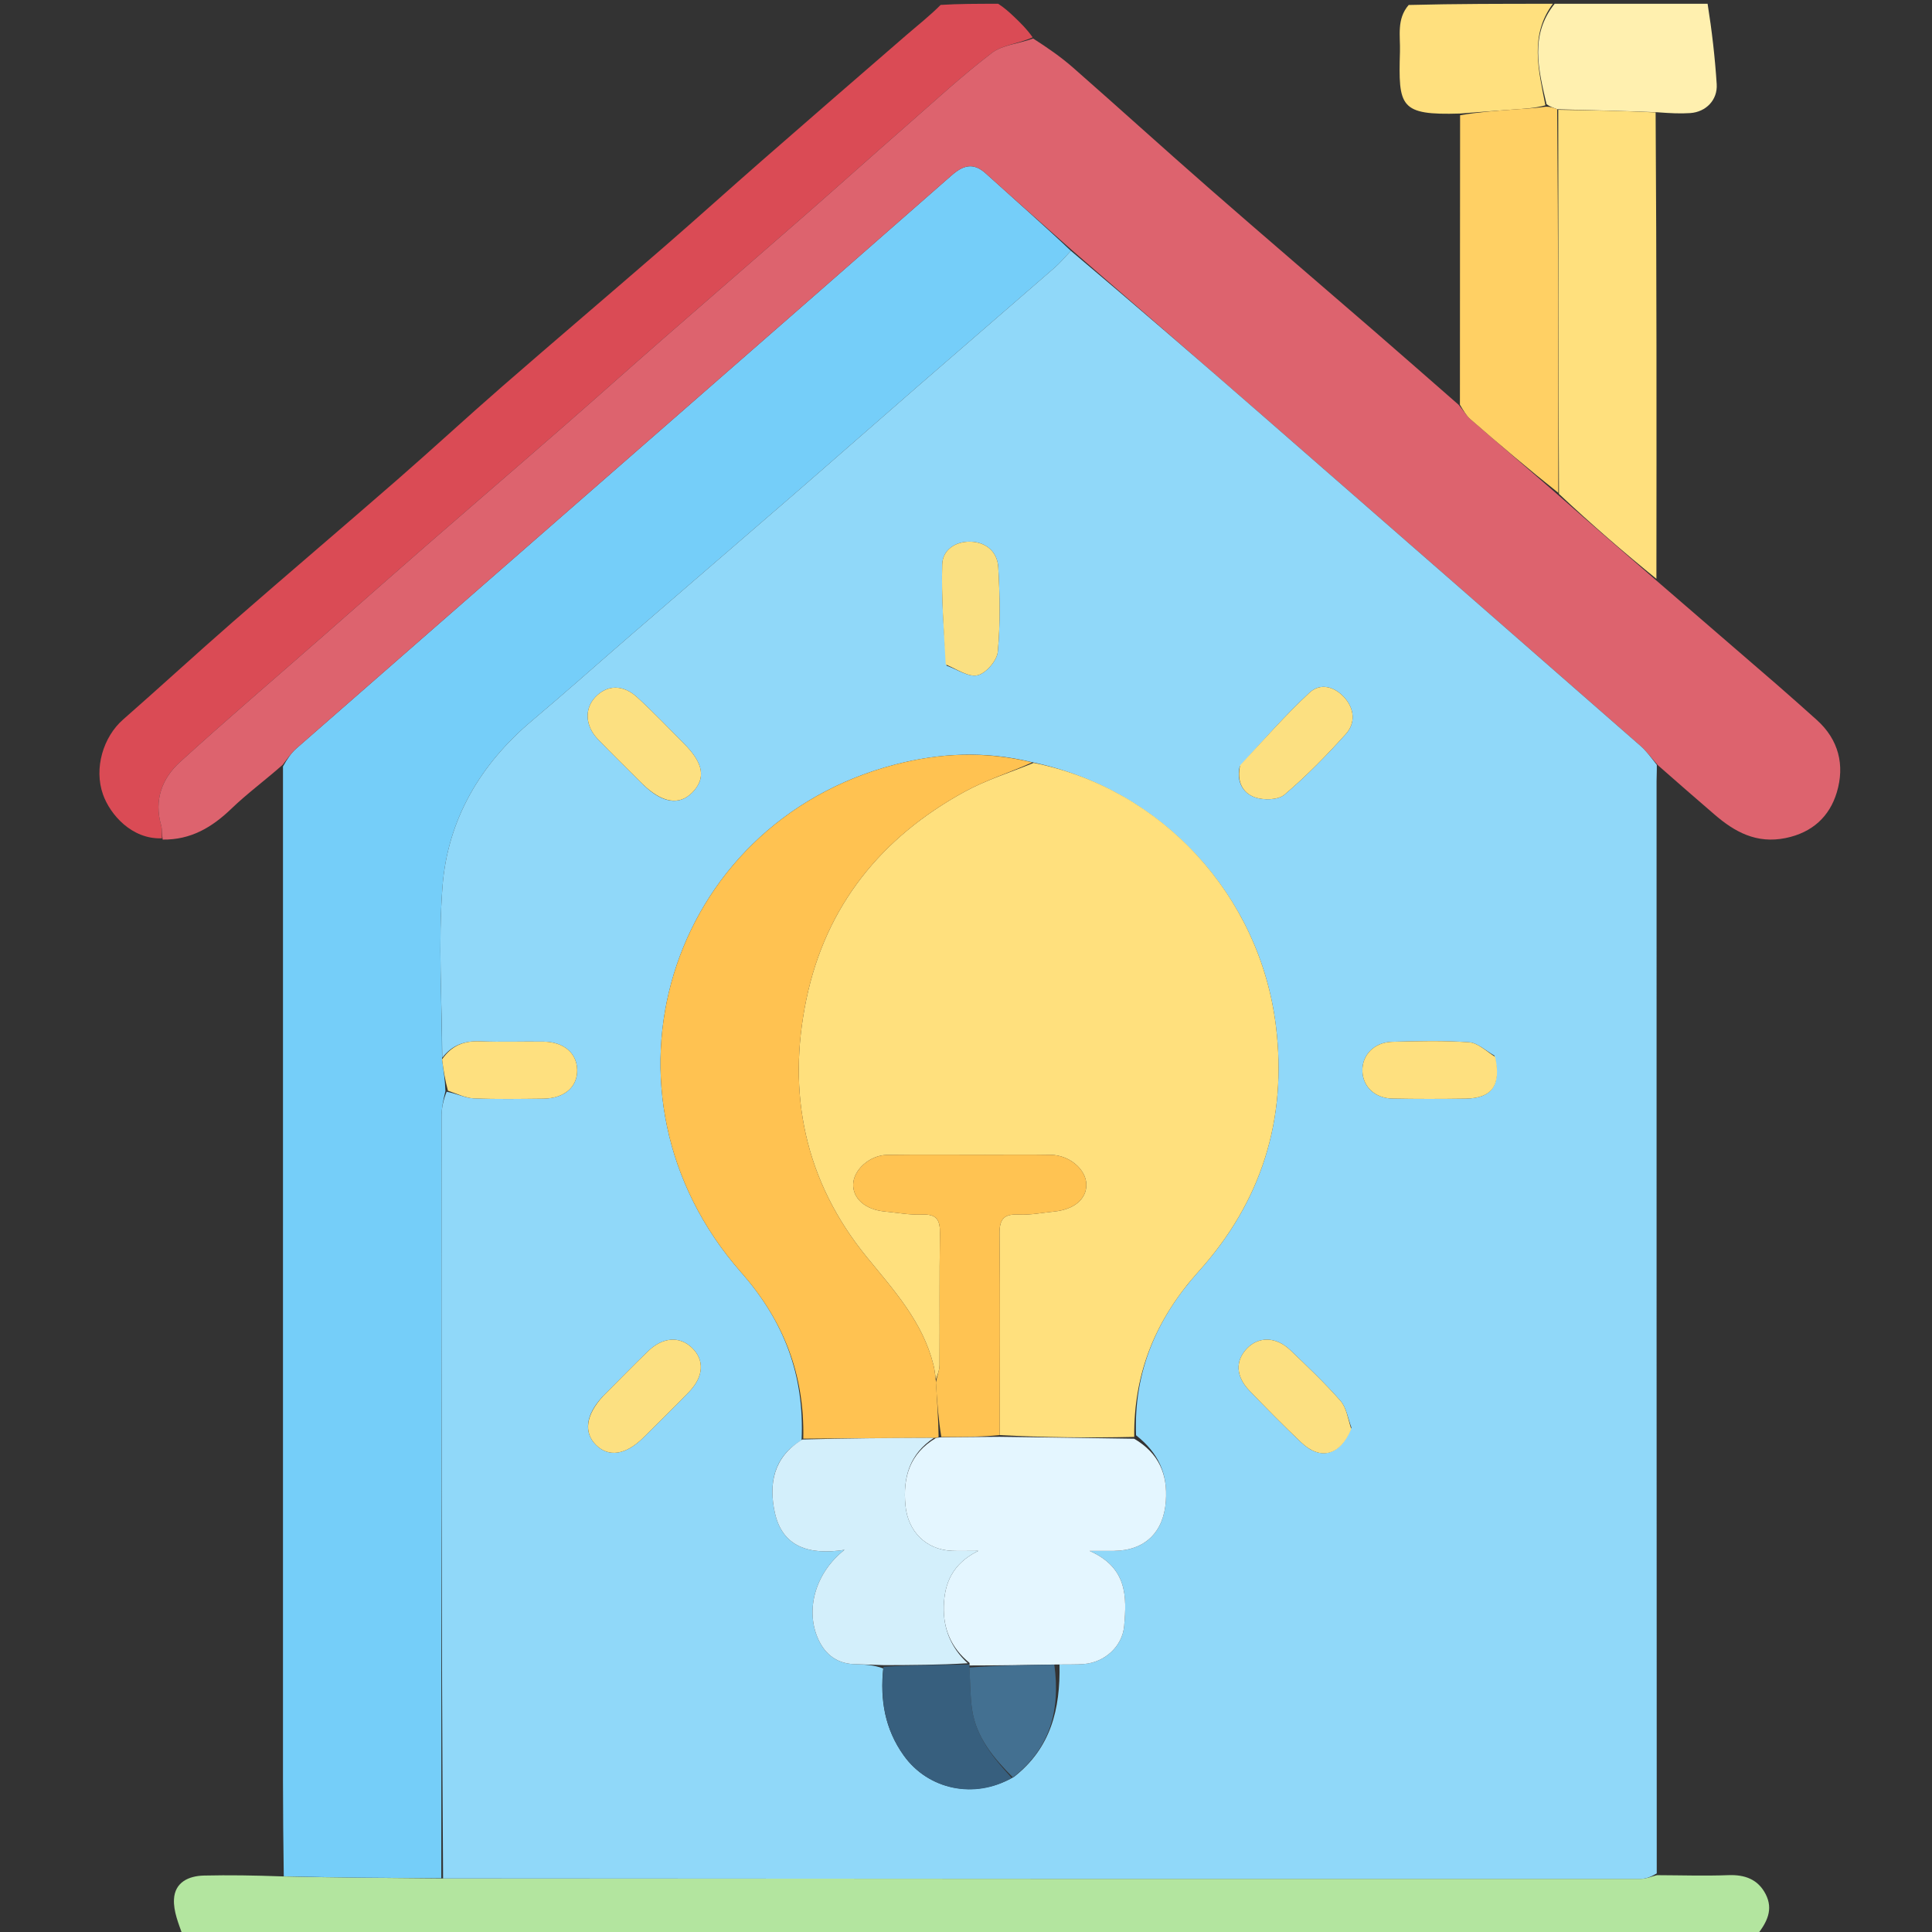 <svg version="1.1" id="Layer_1" xmlns="http://www.w3.org/2000/svg" xmlns:xlink="http://www.w3.org/1999/xlink" x="0px" y="0px"
	 width="100%" viewBox="0 0 512 512" enable-background="new 0 0 512 512" xml:space="preserve">
<rect x="0" y="0" width="512" height="512" fill="#333333" stroke="none"/>
<path fill="#000000" opacity="0" stroke="none"
	d="
M48,513
	C32.342,513 16.684,513 1.019,513
	C1.013,342.434 1.013,171.869 1.013,1
	C83.354,1 165.708,1 248.811,1.301
	C246.402,4.193 243.185,6.716 240.096,9.389
	C227.392,20.38 214.705,31.391 202.055,42.445
	C193.383,50.023 184.838,57.748 176.139,65.295
	C161.847,77.692 147.425,89.94 133.156,102.362
	C123.823,110.487 114.735,118.892 105.407,127.023
	C90.908,139.663 76.246,152.115 61.753,164.762
	C51.95,173.317 42.374,182.133 32.59,190.711
	C27.358,195.298 24.836,203.633 27.299,210.554
	C29.21,215.923 34.96,222.479 43.114,222.495
	C50.547,222.605 56.187,219.254 61.306,214.323
	C65.531,210.255 70.307,206.759 74.909,203.473
	C74.985,284.968 74.997,366 74.992,447.032
	C74.991,463.67 74.927,480.307 74.431,496.969
	C67.335,496.995 60.697,496.888 54.066,497.04
	C49.964,497.134 46.343,498.836 46.108,503.312
	C45.94,506.499 47.314,509.768 48,513
z"/>
<path fill="#000000" opacity="0" stroke="none"
	d="
M453,1
	C472.986,1 492.972,1 512.955,1
	C512.952,171.667 512.952,342.333 512.952,513
	C497.582,513 482.26,513 466.157,512.71
	C468.261,509.427 470.011,506.031 467.915,501.969
	C465.899,498.061 462.44,496.768 458.047,496.934
	C451.74,497.171 445.416,496.959 439.055,496.474
	C439.007,399.678 439.003,303.348 439.007,207.017
	C439.007,205.687 439.104,204.357 439.467,203.151
	C444.622,207.452 449.473,211.621 454.308,215.808
	C459.746,220.518 465.531,223.666 473.226,222.09
	C480.304,220.64 484.864,216.377 486.781,209.953
	C488.918,202.793 487.302,196.007 481.423,190.756
	C477.981,187.681 474.547,184.596 471.059,181.574
	C460.37,172.316 449.657,163.086 438.966,153.392
	C439.006,111.986 439.033,71.035 439.513,30.045
	C442.62,30.005 445.286,30.147 447.929,29.966
	C452.121,29.678 455.212,26.475 454.943,22.299
	C454.485,15.187 453.667,8.099 453,1
z"/>
<path fill="#B3E59F" opacity="1" stroke="none"
	d="
M439.099,496.939
	C445.416,496.959 451.74,497.171 458.047,496.934
	C462.44,496.768 465.899,498.061 467.915,501.969
	C470.011,506.031 468.261,509.427 465.689,512.71
	C326.979,513 187.958,513 48.469,513
	C47.314,509.768 45.94,506.499 46.108,503.312
	C46.343,498.836 49.964,497.134 54.066,497.04
	C60.697,496.888 67.335,496.995 74.74,497.261
	C89.324,497.599 103.137,497.669 117.42,497.812
	C223.558,497.907 329.227,497.933 434.896,497.909
	C436.297,497.909 437.698,497.276 439.099,496.939
z"/>
<path fill="#000000" opacity="0" stroke="none"
	d="
M265,1
	C300.688,1 336.375,1 372.844,1.319
	C370.077,5.072 371.125,9.51 371.003,13.686
	C370.578,28.291 370.927,30.575 386.941,30.548
	C386.935,56.308 386.888,81.608 386.496,106.92
	C378.853,100.553 371.578,94.145 364.25,87.798
	C349.695,75.191 335.051,62.686 320.556,50.01
	C308.421,39.398 296.487,28.555 284.371,17.92
	C281.108,15.057 277.505,12.582 273.93,9.616
	C272.046,7.616 270.299,5.917 268.53,4.241
	C267.37,3.143 266.178,2.079 265,1
z"/>
<path fill="#DA4B55" opacity="1" stroke="none"
	d="
M264.533,1
	C266.178,2.079 267.37,3.143 268.53,4.241
	C270.299,5.917 272.046,7.616 273.664,9.891
	C269.921,11.611 265.661,11.885 262.839,14.041
	C254.946,20.074 247.612,26.845 240.123,33.4
	C231.008,41.377 221.991,49.466 212.875,57.442
	C200.518,68.254 188.088,78.981 175.726,89.787
	C166.731,97.649 157.83,105.617 148.827,113.469
	C136.829,123.934 124.753,134.309 112.749,144.767
	C103.617,152.722 94.549,160.752 85.443,168.737
	C72.848,179.783 60.103,190.663 47.714,201.936
	C42.943,206.278 40.775,212.008 42.701,218.698
	C43.014,219.783 42.857,221.004 42.918,222.162
	C34.96,222.479 29.21,215.923 27.299,210.554
	C24.836,203.633 27.358,195.298 32.59,190.711
	C42.374,182.133 51.95,173.317 61.753,164.762
	C76.246,152.115 90.908,139.663 105.407,127.023
	C114.735,118.892 123.823,110.487 133.156,102.362
	C147.425,89.94 161.847,77.692 176.139,65.295
	C184.838,57.748 193.383,50.023 202.055,42.445
	C214.705,31.391 227.392,20.38 240.096,9.389
	C243.185,6.716 246.402,4.193 249.28,1.301
	C254.022,1 259.044,1 264.533,1
z"/>
<path fill="#FFF0AF" opacity="1" stroke="none"
	d="
M452.531,1
	C453.667,8.099 454.485,15.187 454.943,22.299
	C455.212,26.475 452.121,29.678 447.929,29.966
	C445.286,30.147 442.62,30.005 439.209,29.751
	C429.952,29.361 421.452,29.227 412.667,28.951
	C411.591,28.536 410.798,28.264 409.858,27.636
	C407.66,18.275 405.38,9.25 412,1
	C425.354,1 438.708,1 452.531,1
z"/>
<path fill="#FFE07E" opacity="1" stroke="none"
	d="
M411.531,1
	C405.38,9.25 407.66,18.275 409.549,27.916
	C406.609,28.706 403.828,28.824 401.052,29.019
	C396.333,29.35 391.618,29.729 386.901,30.088
	C370.927,30.575 370.578,28.291 371.003,13.686
	C371.125,9.51 370.077,5.072 373.313,1.319
	C385.688,1 398.375,1 411.531,1
z"/>
<path fill="#75CEF9" opacity="1" stroke="none"
	d="
M116.95,497.739
	C103.137,497.669 89.324,497.599 75.202,497.237
	C74.927,480.307 74.991,463.67 74.992,447.032
	C74.997,366 74.985,284.968 74.994,203.132
	C76.19,200.983 77.239,199.484 78.575,198.314
	C111.622,169.393 144.703,140.511 177.769,111.612
	C202.569,89.938 227.377,68.273 252.119,46.533
	C255.177,43.846 257.885,42.923 261.244,45.967
	C268.76,52.776 276.386,59.465 283.796,66.473
	C282.225,68.169 280.916,69.697 279.414,71.003
	C267.151,81.67 254.837,92.279 242.568,102.939
	C231.673,112.406 220.843,121.948 209.936,131.4
	C195.773,143.672 181.554,155.878 167.376,168.132
	C158.591,175.724 149.933,183.466 141.048,190.938
	C127.302,202.496 118.647,217.139 117.267,234.907
	C116.097,249.964 117.138,265.192 117.154,280.741
	C117.534,283.719 117.96,286.299 118.045,289.149
	C117.467,291.536 117.023,293.651 117.021,295.766
	C116.971,363.09 116.964,430.415 116.95,497.739
z"/>
<path fill="#DD636E" opacity="1" stroke="none"
	d="
M283.968,66.202
	C276.386,59.465 268.76,52.776 261.244,45.967
	C257.885,42.923 255.177,43.846 252.119,46.533
	C227.377,68.273 202.569,89.938 177.769,111.612
	C144.703,140.511 111.622,169.393 78.575,198.314
	C77.239,199.484 76.19,200.983 74.923,202.669
	C70.307,206.759 65.531,210.255 61.306,214.323
	C56.187,219.254 50.547,222.605 43.114,222.495
	C42.857,221.004 43.014,219.783 42.701,218.698
	C40.775,212.008 42.943,206.278 47.714,201.936
	C60.103,190.663 72.848,179.783 85.443,168.737
	C94.549,160.752 103.617,152.722 112.749,144.767
	C124.753,134.309 136.829,123.934 148.827,113.469
	C157.83,105.617 166.731,97.649 175.726,89.787
	C188.088,78.981 200.518,68.254 212.875,57.442
	C221.991,49.466 231.008,41.377 240.123,33.4
	C247.612,26.845 254.946,20.074 262.839,14.041
	C265.661,11.885 269.921,11.611 273.791,10.203
	C277.505,12.582 281.108,15.057 284.371,17.92
	C296.487,28.555 308.421,39.398 320.556,50.01
	C335.051,62.686 349.695,75.191 364.25,87.798
	C371.578,94.145 378.853,100.553 386.55,107.272
	C387.837,108.773 388.561,110.125 389.643,111.065
	C397.373,117.783 405.177,124.417 413.129,131.362
	C421.852,139.046 430.403,146.446 438.954,153.846
	C449.657,163.086 460.37,172.316 471.059,181.574
	C474.547,184.596 477.981,187.681 481.423,190.756
	C487.302,196.007 488.918,202.793 486.781,209.953
	C484.864,216.377 480.304,220.64 473.226,222.09
	C465.531,223.666 459.746,220.518 454.308,215.808
	C449.473,211.621 444.622,207.452 439.381,202.81
	C437.564,200.767 436.29,199.02 434.703,197.631
	C401.299,168.389 367.876,139.17 334.42,109.987
	C317.639,95.35 300.787,80.795 283.968,66.202
z"/>
<path fill="#90D8F9" opacity="1" stroke="none"
	d="
M283.796,66.473
	C300.787,80.795 317.639,95.35 334.42,109.987
	C367.876,139.17 401.299,168.389 434.703,197.631
	C436.29,199.02 437.564,200.767 439.07,202.687
	C439.104,204.357 439.007,205.687 439.007,207.017
	C439.003,303.348 439.007,399.678 439.055,496.474
	C437.698,497.276 436.297,497.909 434.896,497.909
	C329.227,497.933 223.558,497.907 117.42,497.812
	C116.964,430.415 116.971,363.09 117.021,295.766
	C117.023,293.651 117.467,291.536 118.366,289.318
	C121.197,289.868 123.347,290.991 125.54,291.083
	C131.67,291.342 137.819,291.222 143.96,291.161
	C149.566,291.105 153.065,288.06 152.956,283.482
	C152.852,279.085 149.435,276.133 144.106,276.048
	C138.465,275.958 132.813,276.2 127.179,275.967
	C123.017,275.795 119.71,277.019 117.201,280.344
	C117.138,265.192 116.097,249.964 117.267,234.907
	C118.647,217.139 127.302,202.496 141.048,190.938
	C149.933,183.466 158.591,175.724 167.376,168.132
	C181.554,155.878 195.773,143.672 209.936,131.4
	C220.843,121.948 231.673,112.406 242.568,102.939
	C254.837,92.279 267.151,81.67 279.414,71.003
	C280.916,69.697 282.225,68.169 283.796,66.473
M268.729,470.888
	C278.479,463.256 281.024,452.921 280.781,441.103
	C282.939,441.07 285.106,441.148 287.253,440.981
	C292.769,440.551 297.44,436.315 297.921,430.885
	C298.608,423.149 298.778,415.45 288.742,411.004
	C291.93,411.004 293.575,411.021 295.219,411.001
	C303.482,410.905 308.386,406.029 308.966,397.801
	C309.466,390.701 307.139,385.155 301.064,380.358
	C300.415,363.482 306.498,349.356 317.724,336.864
	C334.3,318.42 341.163,296.659 338.135,271.916
	C333.893,237.255 307.902,209.009 273.164,201.91
	C261.091,198.999 249.045,199.514 237.132,202.63
	C176.753,218.425 154.895,290.01 196.397,337.184
	C207.757,350.096 213.238,364.377 212.426,381.692
	C204.871,386.138 203.712,393.363 205.332,400.826
	C207.302,409.903 214.367,412.201 223.811,410.725
	C216.344,416.569 213.497,425.965 216.523,433.644
	C218.189,437.871 221.309,440.816 226.262,441.006
	C228.918,441.107 231.575,441.19 234.06,442.155
	C233.194,450.478 234.503,458.244 239.507,465.228
	C246.006,474.299 258.248,476.911 268.729,470.888
M250.856,176.41
	C253.631,177.374 256.699,179.536 259.096,178.95
	C261.329,178.404 264.215,175.06 264.428,172.729
	C265.107,165.306 264.983,157.764 264.548,150.304
	C264.311,146.244 261.338,143.644 257.14,143.55
	C253.202,143.461 249.805,145.715 249.696,149.54
	C249.446,158.266 250.109,167.018 250.856,176.41
M159.594,370.219
	C155.246,374.92 154.627,379.622 157.924,382.911
	C161.301,386.279 165.853,385.591 170.508,380.975
	C174.528,376.989 178.567,373.021 182.513,368.963
	C186.53,364.831 186.777,360.402 183.316,357.117
	C180.079,354.047 175.635,354.336 171.773,358.056
	C167.817,361.867 163.993,365.815 159.594,370.219
M358.138,378.312
	C357.212,375.926 356.836,373.059 355.252,371.248
	C351.101,366.504 346.5,362.14 341.93,357.78
	C338.153,354.177 333.501,354.134 330.413,357.395
	C327.338,360.643 327.482,364.758 331.068,368.49
	C335.56,373.164 340.116,377.786 344.819,382.246
	C349.939,387.103 355.138,385.795 358.138,378.312
M170.556,208.039
	C175.498,212.84 180.066,213.532 183.486,209.996
	C187.12,206.24 186.467,202.304 181.278,197.077
	C177.178,192.947 173.162,188.721 168.871,184.798
	C165.068,181.32 160.896,181.466 157.779,184.722
	C154.861,187.77 155.048,192.356 158.423,195.869
	C162.224,199.825 166.162,203.65 170.556,208.039
M328.527,203.15
	C327.663,206.964 329.232,210.125 332.546,211.299
	C334.86,212.119 338.706,212.034 340.387,210.607
	C346.196,205.679 351.57,200.179 356.672,194.503
	C359.234,191.653 358.98,187.913 356.348,184.928
	C353.719,181.947 349.92,180.868 347.016,183.575
	C340.626,189.532 334.823,196.118 328.527,203.15
M396.038,279.744
	C393.808,278.512 391.642,276.38 389.337,276.217
	C382.569,275.739 375.742,275.905 368.945,276.088
	C364.121,276.218 360.886,279.649 361.052,283.921
	C361.212,288.009 364.386,291.043 368.976,291.132
	C375.443,291.259 381.916,291.246 388.385,291.153
	C395.405,291.052 397.896,287.663 396.038,279.744
z"/>
<path fill="#FFE07D" opacity="1" stroke="none"
	d="
M438.966,153.392
	C430.403,146.446 421.852,139.046 413.143,130.886
	C412.975,96.448 412.963,62.77 412.951,29.092
	C421.452,29.227 429.952,29.361 438.757,29.789
	C439.033,71.035 439.006,111.986 438.966,153.392
z"/>
<path fill="#FFD064" opacity="1" stroke="none"
	d="
M412.667,28.951
	C412.963,62.77 412.975,96.448 412.972,130.602
	C405.177,124.417 397.373,117.783 389.643,111.065
	C388.561,110.125 387.837,108.773 386.894,107.26
	C386.888,81.608 386.935,56.308 386.941,30.548
	C391.618,29.729 396.333,29.35 401.052,29.019
	C403.828,28.824 406.609,28.706 409.697,28.272
	C410.798,28.264 411.591,28.536 412.667,28.951
z"/>
<path fill="#FEE07F" opacity="1" stroke="none"
	d="
M117.154,280.741
	C119.71,277.019 123.017,275.795 127.179,275.967
	C132.813,276.2 138.465,275.958 144.106,276.048
	C149.435,276.133 152.852,279.085 152.956,283.482
	C153.065,288.06 149.566,291.105 143.96,291.161
	C137.819,291.222 131.67,291.342 125.54,291.083
	C123.347,290.991 121.197,289.868 118.707,289.047
	C117.96,286.299 117.534,283.719 117.154,280.741
z"/>
<path fill="#FFE07D" opacity="1" stroke="none"
	d="
M273.934,202.163
	C307.902,209.009 333.893,237.255 338.135,271.916
	C341.163,296.659 334.3,318.42 317.724,336.864
	C306.498,349.356 300.415,363.482 300.584,380.799
	C288.376,381.083 276.647,380.926 264.93,380.317
	C264.952,362.234 265.069,344.601 264.887,326.971
	C264.846,322.997 266.085,321.671 270.015,321.867
	C273.121,322.022 276.268,321.378 279.395,321.065
	C284.64,320.541 287.935,317.764 287.895,313.927
	C287.854,309.941 283.445,306.13 278.528,306.046
	C272.708,305.946 266.885,306.019 261.063,306.019
	C252.414,306.02 243.763,305.938 235.115,306.059
	C230.51,306.123 226.246,309.956 226.104,313.784
	C225.962,317.63 229.329,320.57 234.462,321.059
	C237.755,321.372 241.065,322.004 244.342,321.868
	C248.174,321.708 249.151,323.233 249.097,326.828
	C248.919,338.469 249.064,350.115 248.985,361.758
	C248.975,363.158 248.352,364.555 248.012,365.554
	C247.806,364.017 247.663,362.862 247.384,361.742
	C244.553,350.338 236.92,341.969 229.747,333.186
	C213.308,313.059 208.461,289.844 213.713,264.737
	C218.89,239.984 233.587,221.902 255.589,209.839
	C261.369,206.67 267.801,204.689 273.934,202.163
z"/>
<path fill="#FFC251" opacity="1" stroke="none"
	d="
M273.549,202.036
	C267.801,204.689 261.369,206.67 255.589,209.839
	C233.587,221.902 218.89,239.984 213.713,264.737
	C208.461,289.844 213.308,313.059 229.747,333.186
	C236.92,341.969 244.553,350.338 247.384,361.742
	C247.663,362.862 247.806,364.017 248.022,365.98
	C248.353,371.443 248.674,376.082 248.742,380.824
	C248.317,380.99 248.147,381.054 247.513,381.05
	C235.659,381.074 224.267,381.167 212.875,381.26
	C213.238,364.377 207.757,350.096 196.397,337.184
	C154.895,290.01 176.753,218.425 237.132,202.63
	C249.045,199.514 261.091,198.999 273.549,202.036
z"/>
<path fill="#E4F6FF" opacity="1" stroke="none"
	d="
M247.976,381.117
	C248.147,381.054 248.317,380.99 249.203,380.902
	C254.918,380.841 259.918,380.805 264.918,380.768
	C276.647,380.926 288.376,381.083 300.578,381.278
	C307.139,385.155 309.466,390.701 308.966,397.801
	C308.386,406.029 303.482,410.905 295.219,411.001
	C293.575,411.021 291.93,411.004 288.742,411.004
	C298.778,415.45 298.608,423.149 297.921,430.885
	C297.44,436.315 292.769,440.551 287.253,440.981
	C285.106,441.148 282.939,441.07 279.863,441.114
	C271.581,441.246 264.217,441.367 256.879,441.368
	C256.905,441.247 256.993,441.017 256.933,440.681
	C251.965,436.671 249.939,431.494 250.115,425.655
	C250.292,419.765 252.25,414.458 259.249,410.995
	C255.904,410.995 254.077,411.064 252.257,410.983
	C245.352,410.675 240.62,405.82 239.957,399.012
	C239.216,391.415 241.14,385.219 247.976,381.117
z"/>
<path fill="#D3EFFB" opacity="1" stroke="none"
	d="
M247.513,381.05
	C241.14,385.219 239.216,391.415 239.957,399.012
	C240.62,405.82 245.352,410.675 252.257,410.983
	C254.077,411.064 255.904,410.995 259.249,410.995
	C252.25,414.458 250.292,419.765 250.115,425.655
	C249.939,431.494 251.965,436.671 256.473,440.779
	C248.793,441.236 241.513,441.258 234.232,441.281
	C231.575,441.19 228.918,441.107 226.262,441.006
	C221.309,440.816 218.189,437.871 216.523,433.644
	C213.497,425.965 216.344,416.569 223.811,410.725
	C214.367,412.201 207.302,409.903 205.332,400.826
	C203.712,393.363 204.871,386.138 212.651,381.476
	C224.267,381.167 235.659,381.074 247.513,381.05
z"/>
<path fill="#375F7E" opacity="1" stroke="none"
	d="
M234.146,441.718
	C241.513,441.258 248.793,441.236 256.533,441.115
	C256.993,441.017 256.905,441.247 256.919,441.795
	C257.146,445.944 257.085,449.588 257.627,453.139
	C258.746,460.465 263.318,465.91 268.114,471.166
	C258.248,476.911 246.006,474.299 239.507,465.228
	C234.503,458.244 233.194,450.478 234.146,441.718
z"/>
<path fill="#437091" opacity="1" stroke="none"
	d="
M268.422,471.027
	C263.318,465.91 258.746,460.465 257.627,453.139
	C257.085,449.588 257.146,445.944 256.894,441.916
	C264.217,441.367 271.581,441.246 279.405,441.161
	C281.024,452.921 278.479,463.256 268.422,471.027
z"/>
<path fill="#FAE082" opacity="1" stroke="none"
	d="
M250.629,176.085
	C250.109,167.018 249.446,158.266 249.696,149.54
	C249.805,145.715 253.202,143.461 257.14,143.55
	C261.338,143.644 264.311,146.244 264.548,150.304
	C264.983,157.764 265.107,165.306 264.428,172.729
	C264.215,175.06 261.329,178.404 259.096,178.95
	C256.699,179.536 253.631,177.374 250.629,176.085
z"/>
<path fill="#FCE081" opacity="1" stroke="none"
	d="
M159.852,369.961
	C163.993,365.815 167.817,361.867 171.773,358.056
	C175.635,354.336 180.079,354.047 183.316,357.117
	C186.777,360.402 186.53,364.831 182.513,368.963
	C178.567,373.021 174.528,376.989 170.508,380.975
	C165.853,385.591 161.301,386.279 157.924,382.911
	C154.627,379.622 155.246,374.92 159.852,369.961
z"/>
<path fill="#FCE081" opacity="1" stroke="none"
	d="
M358.094,378.715
	C355.138,385.795 349.939,387.103 344.819,382.246
	C340.116,377.786 335.56,373.164 331.068,368.49
	C327.482,364.758 327.338,360.643 330.413,357.395
	C333.501,354.134 338.153,354.177 341.93,357.78
	C346.5,362.14 351.101,366.504 355.252,371.248
	C356.836,373.059 357.212,375.926 358.094,378.715
z"/>
<path fill="#FCE081" opacity="1" stroke="none"
	d="
M170.298,207.785
	C166.162,203.65 162.224,199.825 158.423,195.869
	C155.048,192.356 154.861,187.77 157.779,184.722
	C160.896,181.466 165.068,181.32 168.871,184.798
	C173.162,188.721 177.178,192.947 181.278,197.077
	C186.467,202.304 187.12,206.24 183.486,209.996
	C180.066,213.532 175.498,212.84 170.298,207.785
z"/>
<path fill="#FCE081" opacity="1" stroke="none"
	d="
M328.653,202.799
	C334.823,196.118 340.626,189.532 347.016,183.575
	C349.92,180.868 353.719,181.947 356.348,184.928
	C358.98,187.913 359.234,191.653 356.672,194.503
	C351.57,200.179 346.196,205.679 340.387,210.607
	C338.706,212.034 334.86,212.119 332.546,211.299
	C329.232,210.125 327.663,206.964 328.653,202.799
z"/>
<path fill="#FEE07F" opacity="1" stroke="none"
	d="
M396.242,280.09
	C397.896,287.663 395.405,291.052 388.385,291.153
	C381.916,291.246 375.443,291.259 368.976,291.132
	C364.386,291.043 361.212,288.009 361.052,283.921
	C360.886,279.649 364.121,276.218 368.945,276.088
	C375.742,275.905 382.569,275.739 389.337,276.217
	C391.642,276.38 393.808,278.512 396.242,280.09
z"/>
<path fill="#FFC352" opacity="1" stroke="none"
	d="
M264.93,380.317
	C259.918,380.805 254.918,380.841 249.457,380.8
	C248.674,376.082 248.353,371.443 248.022,366.379
	C248.352,364.555 248.975,363.158 248.985,361.758
	C249.064,350.115 248.919,338.469 249.097,326.828
	C249.151,323.233 248.174,321.708 244.342,321.868
	C241.065,322.004 237.755,321.372 234.462,321.059
	C229.329,320.57 225.962,317.63 226.104,313.784
	C226.246,309.956 230.51,306.123 235.115,306.059
	C243.763,305.938 252.414,306.02 261.063,306.019
	C266.885,306.019 272.708,305.946 278.528,306.046
	C283.445,306.13 287.854,309.941 287.895,313.927
	C287.935,317.764 284.64,320.541 279.395,321.065
	C276.268,321.378 273.121,322.022 270.015,321.867
	C266.085,321.671 264.846,322.997 264.887,326.971
	C265.069,344.601 264.952,362.234 264.93,380.317
z"/>
</svg>
